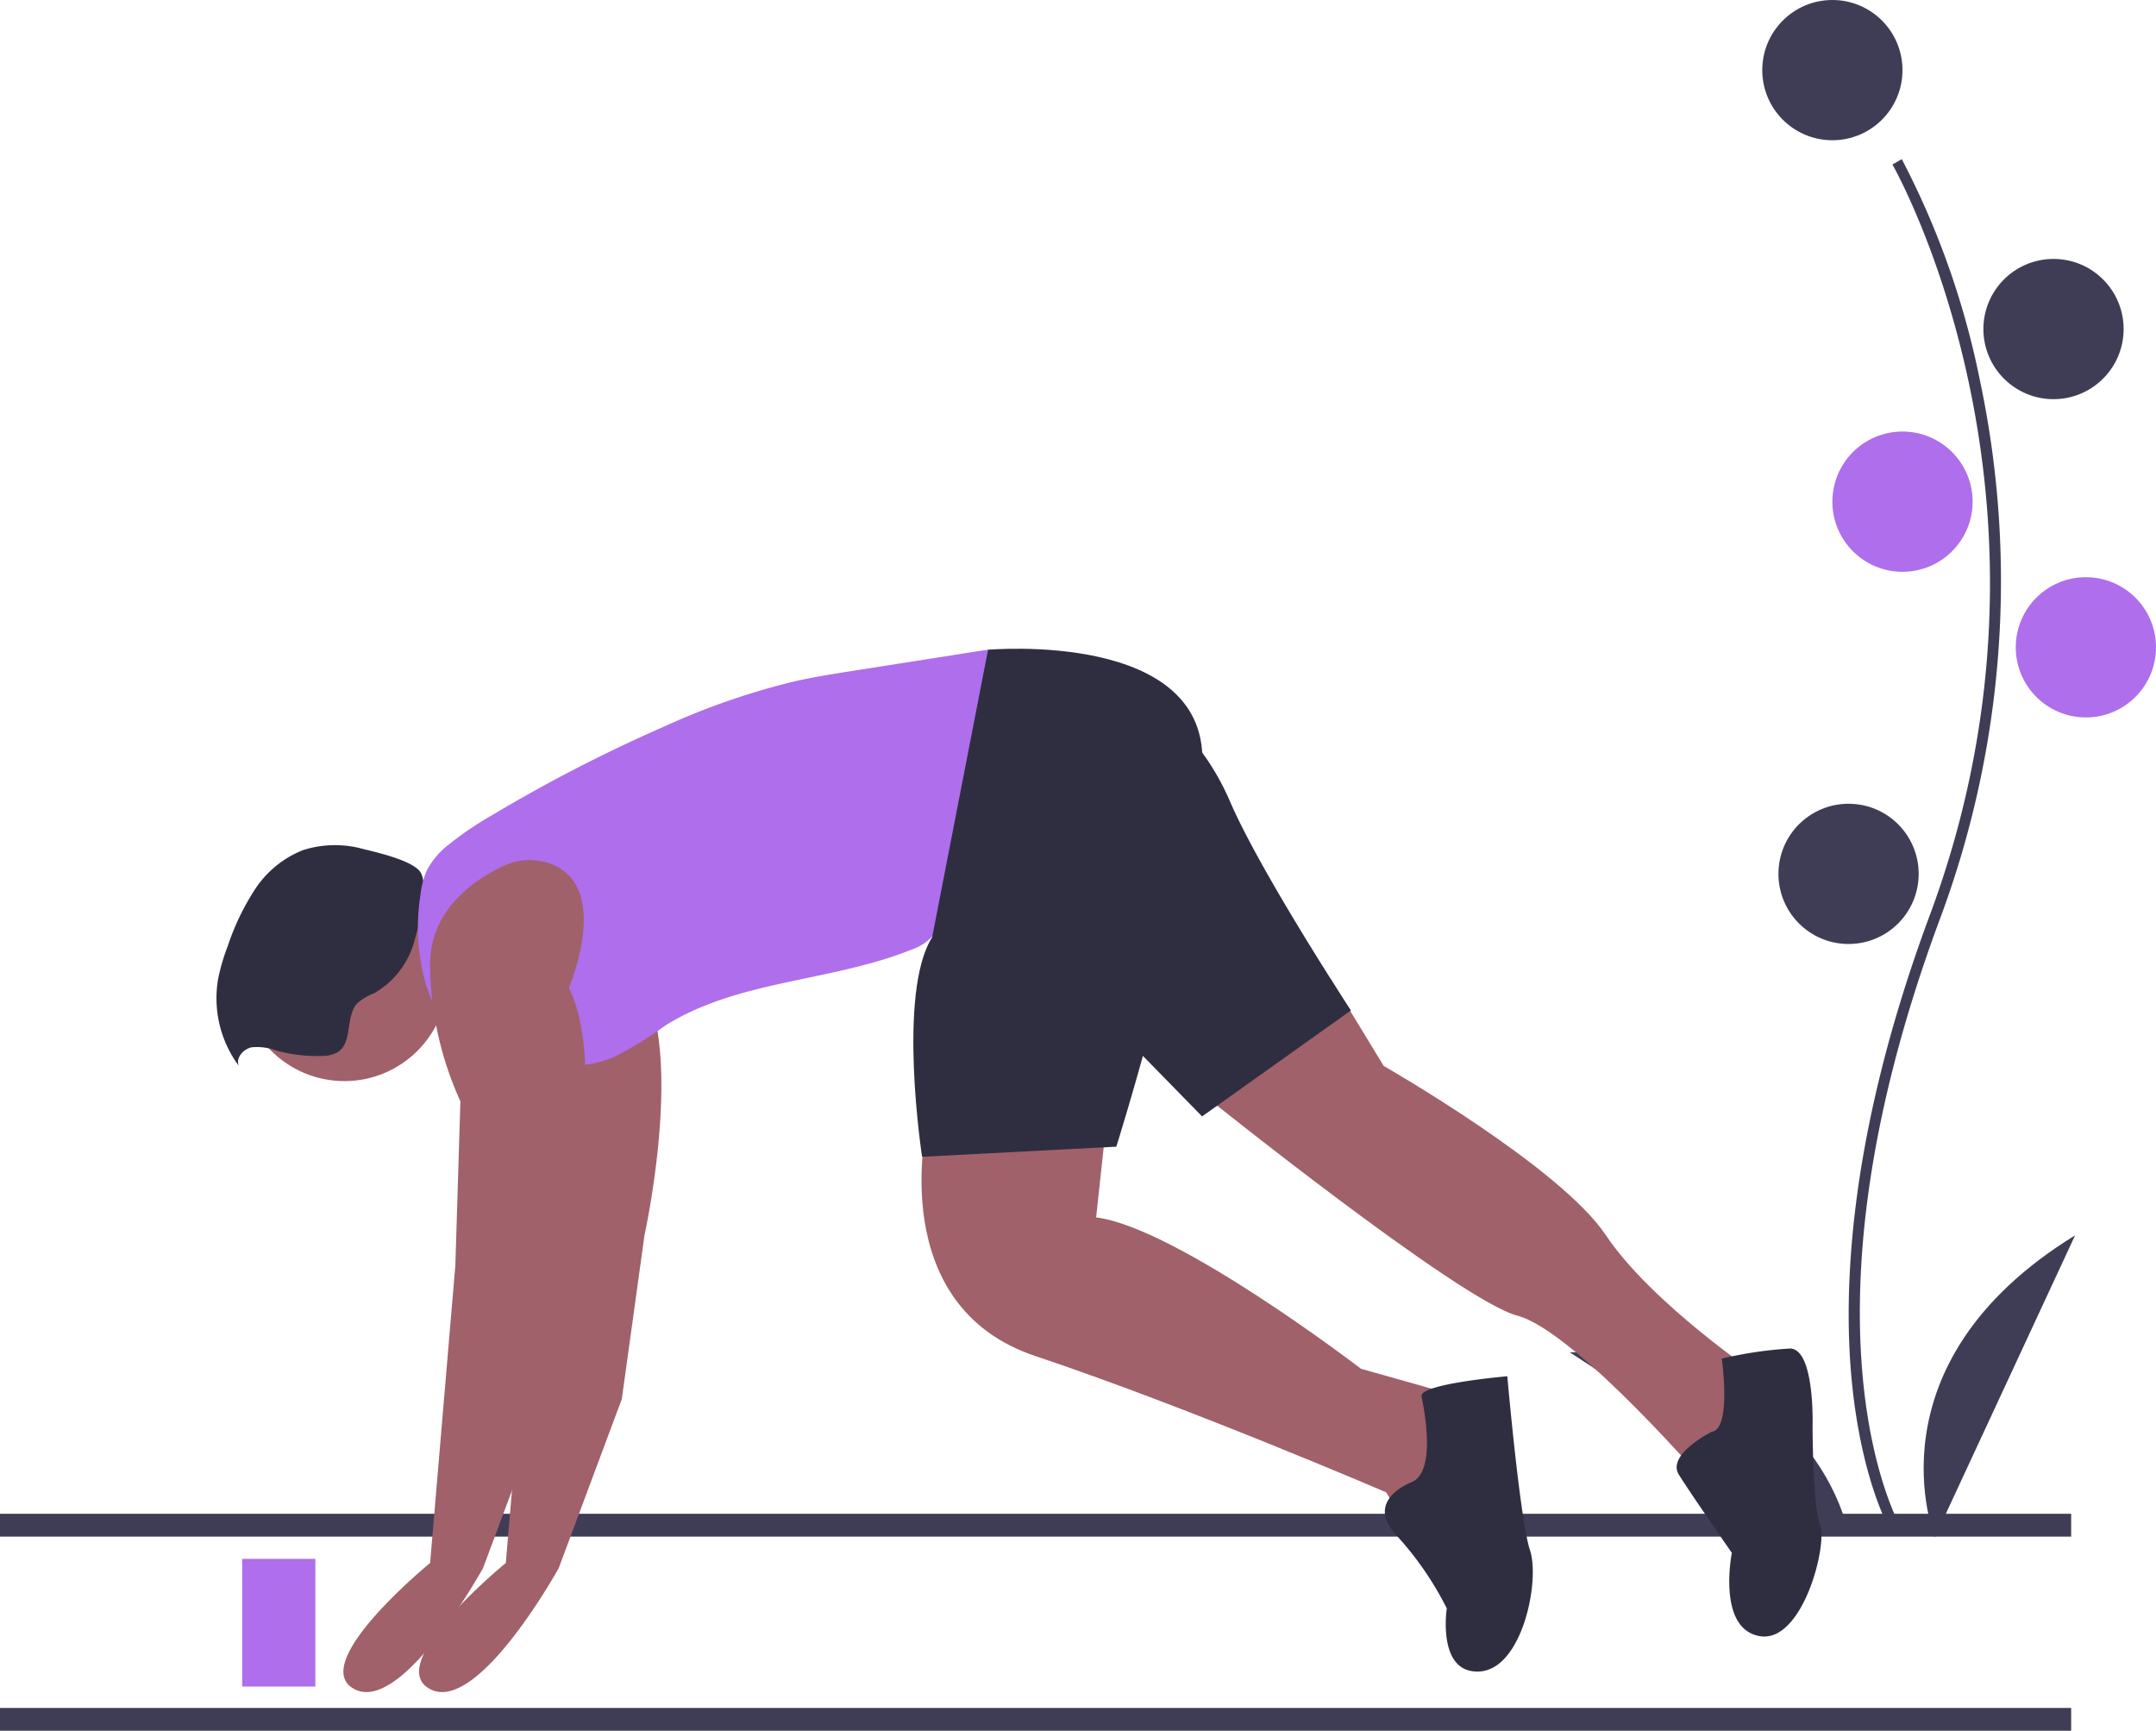 <svg id="undraw_runner_start_x0uu" xmlns="http://www.w3.org/2000/svg" width="182.036" height="146.118" viewBox="0 0 182.036 146.118">
  <rect id="Rectangle_27" data-name="Rectangle 27" width="174.873" height="1.928" transform="translate(0 127.8)" fill="#3f3d56"/>
  <rect id="Rectangle_28" data-name="Rectangle 28" width="174.873" height="1.928" transform="translate(0 144.19)" fill="#3f3d56"/>
  <path id="Path_157" data-name="Path 157" d="M909.193,286.209c-.1-.171-2.569-4.285-3.423-12.83-.784-7.839-.28-21.052,6.573-39.483,12.982-34.917-2.992-63.089-3.155-63.37l.788-.457a69.933,69.933,0,0,1,6.6,18.692,81.547,81.547,0,0,1-3.377,45.453c-12.96,34.857-3.325,51.358-3.226,51.521Z" transform="translate(-749.405 -156.635)" fill="#3f3d56"/>
  <circle id="Ellipse_5" data-name="Ellipse 5" cx="5.92" cy="5.92" r="5.92" transform="translate(148.792 0)" fill="#3f3d56"/>
  <circle id="Ellipse_6" data-name="Ellipse 6" cx="5.92" cy="5.92" r="5.92" transform="translate(167.463 21.86)" fill="#3f3d56"/>
  <circle id="Ellipse_7" data-name="Ellipse 7" cx="5.92" cy="5.92" r="5.92" transform="translate(154.712 36.433)" fill="#af6eeb"/>
  <circle id="Ellipse_8" data-name="Ellipse 8" cx="5.92" cy="5.92" r="5.92" transform="translate(170.196 48.729)" fill="#af6eeb"/>
  <circle id="Ellipse_9" data-name="Ellipse 9" cx="5.92" cy="5.92" r="5.92" transform="translate(150.158 67.856)" fill="#3f3d56"/>
  <path id="Path_158" data-name="Path 158" d="M936.154,622.122s-5.92-14.573,11.841-25.5Z" transform="translate(-772.789 -492.33)" fill="#3f3d56"/>
  <path id="Path_159" data-name="Path 159" d="M818.463,658.338s-2.694-15.5-23.549-15.364Z" transform="translate(-662.379 -528.81)" fill="#3f3d56"/>
  <circle id="Ellipse_10" data-name="Ellipse 10" cx="8.733" cy="8.733" r="8.733" transform="translate(20.342 73.805)" fill="#a0616a"/>
  <path id="Path_160" data-name="Path 160" d="M270.87,442.32a8.86,8.86,0,0,0-5.084.1,8.651,8.651,0,0,0-4.047,3.311,20.767,20.767,0,0,0-2.293,4.776,16.714,16.714,0,0,0-.819,2.8,9.583,9.583,0,0,0,1.74,7.311c-.256-.674.388-1.409,1.094-1.555a4.676,4.676,0,0,1,2.122.288,13.112,13.112,0,0,0,3.766.443,2.623,2.623,0,0,0,1.4-.333c1.268-.848.6-3.038,1.652-4.139a4.874,4.874,0,0,1,1.4-.823,7.268,7.268,0,0,0,3.441-4.561c.341-1.18,1.186-4.569.465-5.665C275.055,443.284,271.975,442.592,270.87,442.32Z" transform="translate(-240.213 -370.645)" fill="#2f2e41"/>
  <path id="Path_161" data-name="Path 161" d="M356.261,448.206a5.2,5.2,0,0,0-3.978.222c-2.278,1.068-6.306,3.657-6.153,8.556a28.3,28.3,0,0,0,2.556,11.289l-.426,13.845-2.13,25.134s-10.437,8.52-6.39,10.65S350.6,507.678,350.6,507.678l5.325-14.271,1.917-13.845s3.2-14.484,0-20.874C357.844,458.688,361.535,450.131,356.261,448.206Z" transform="translate(-303.423 -375.298)" fill="#a0616a"/>
  <path id="Path_162" data-name="Path 162" d="M538.435,552.5s-3.621,15.336,9.159,19.6S577.2,583.6,577.2,583.6l2.13,3.621,4.9-6.6-.852-5.112-8.307-2.343s-15.549-11.928-22.365-12.78l.852-7.881Z" transform="translate(-460.157 -457.608)" fill="#a0616a"/>
  <path id="Path_163" data-name="Path 163" d="M660.007,494.717l4.514,7.409s14.91,8.52,18.744,14.271,12.993,11.928,12.993,11.928l-4.047,9.585s-11.5-13.419-16.4-14.7-26.625-18.744-26.625-18.744Z" transform="translate(-547.69 -412.133)" fill="#a0616a"/>
  <path id="Path_164" data-name="Path 164" d="M375.212,366.192c-1.663.261-3.327.523-4.969.889a60.832,60.832,0,0,0-11.069,3.829,129.589,129.589,0,0,0-14.579,7.512,28.167,28.167,0,0,0-3.614,2.454,6.588,6.588,0,0,0-1.879,2.254,7.115,7.115,0,0,0-.5,1.964,17.551,17.551,0,0,0,.327,7.116,11.007,11.007,0,0,0,3.859,5.895,6.364,6.364,0,0,0,1.67.926,9.728,9.728,0,0,0,2.487.417c2.688.214,5.495.41,7.982-.631a32.048,32.048,0,0,0,4.373-2.685c6.158-3.836,13.983-3.672,20.717-6.373a4.408,4.408,0,0,0,1.779-1.105,4.809,4.809,0,0,0,.771-1.531l2.554-7.069c.539-1.493,1.079-2.987,1.532-4.509.474-1.592.851-3.21,1.228-4.827a13.864,13.864,0,0,0,.534-4.288c-.184-2.122-.674-2.208-2.623-1.9Q380.5,365.363,375.212,366.192Z" transform="translate(-303.097 -309.572)" fill="#af6eeb"/>
  <path id="Path_165" data-name="Path 165" d="M326.261,448.206a5.2,5.2,0,0,0-3.978.222c-2.278,1.068-6.307,3.657-6.153,8.556a28.3,28.3,0,0,0,2.556,11.289l-.426,13.845-2.13,25.134s-10.437,8.52-6.39,10.65S320.6,507.678,320.6,507.678l5.325-14.271,1.917-13.845s3.2-14.484,0-20.874C327.844,458.688,331.535,450.131,326.261,448.206Z" transform="translate(-279.813 -375.298)" fill="#a0616a"/>
  <path id="Path_166" data-name="Path 166" d="M541.034,364.22s18.923-1.713,18.071,10-7.242,31.95-7.242,31.95l-16.4.852s-2.13-13.845.852-18.531Z" transform="translate(-457.61 -309.363)" fill="#2f2e41"/>
  <path id="Path_167" data-name="Path 167" d="M609.658,382.5a21.327,21.327,0,0,1,7.242,8.946c2.556,5.964,10.224,17.679,10.224,17.679l-12.567,8.946-9.372-9.585Z" transform="translate(-513.062 -323.818)" fill="#2f2e41"/>
  <path id="Path_168" data-name="Path 168" d="M723.883,661.446s-4.047,1.491-1.278,4.473a26.965,26.965,0,0,1,4.26,6.177s-.852,5.538,2.769,5.325,5.112-7.668,4.26-10.224-1.917-14.7-1.917-14.7-7.455.639-7.242,1.7S726.014,660.594,723.883,661.446Z" transform="translate(-604.71 -536.308)" fill="#2f2e41"/>
  <path id="Path_169" data-name="Path 169" d="M840.263,648.529s-3.834,1.917-2.769,3.621,4.473,6.6,4.473,6.6-1.278,6.39,2.343,7.029,5.751-7.668,5.112-9.372-.639-8.307-.639-8.307.213-6.6-1.917-6.6a33.495,33.495,0,0,0-5.751.852S841.967,648.316,840.263,648.529Z" transform="translate(-695.743 -527.651)" fill="#2f2e41"/>
  <rect id="Rectangle_29" data-name="Rectangle 29" width="6.177" height="10.78" transform="translate(20.448 131.607)" fill="#af6eeb"/>
</svg>
